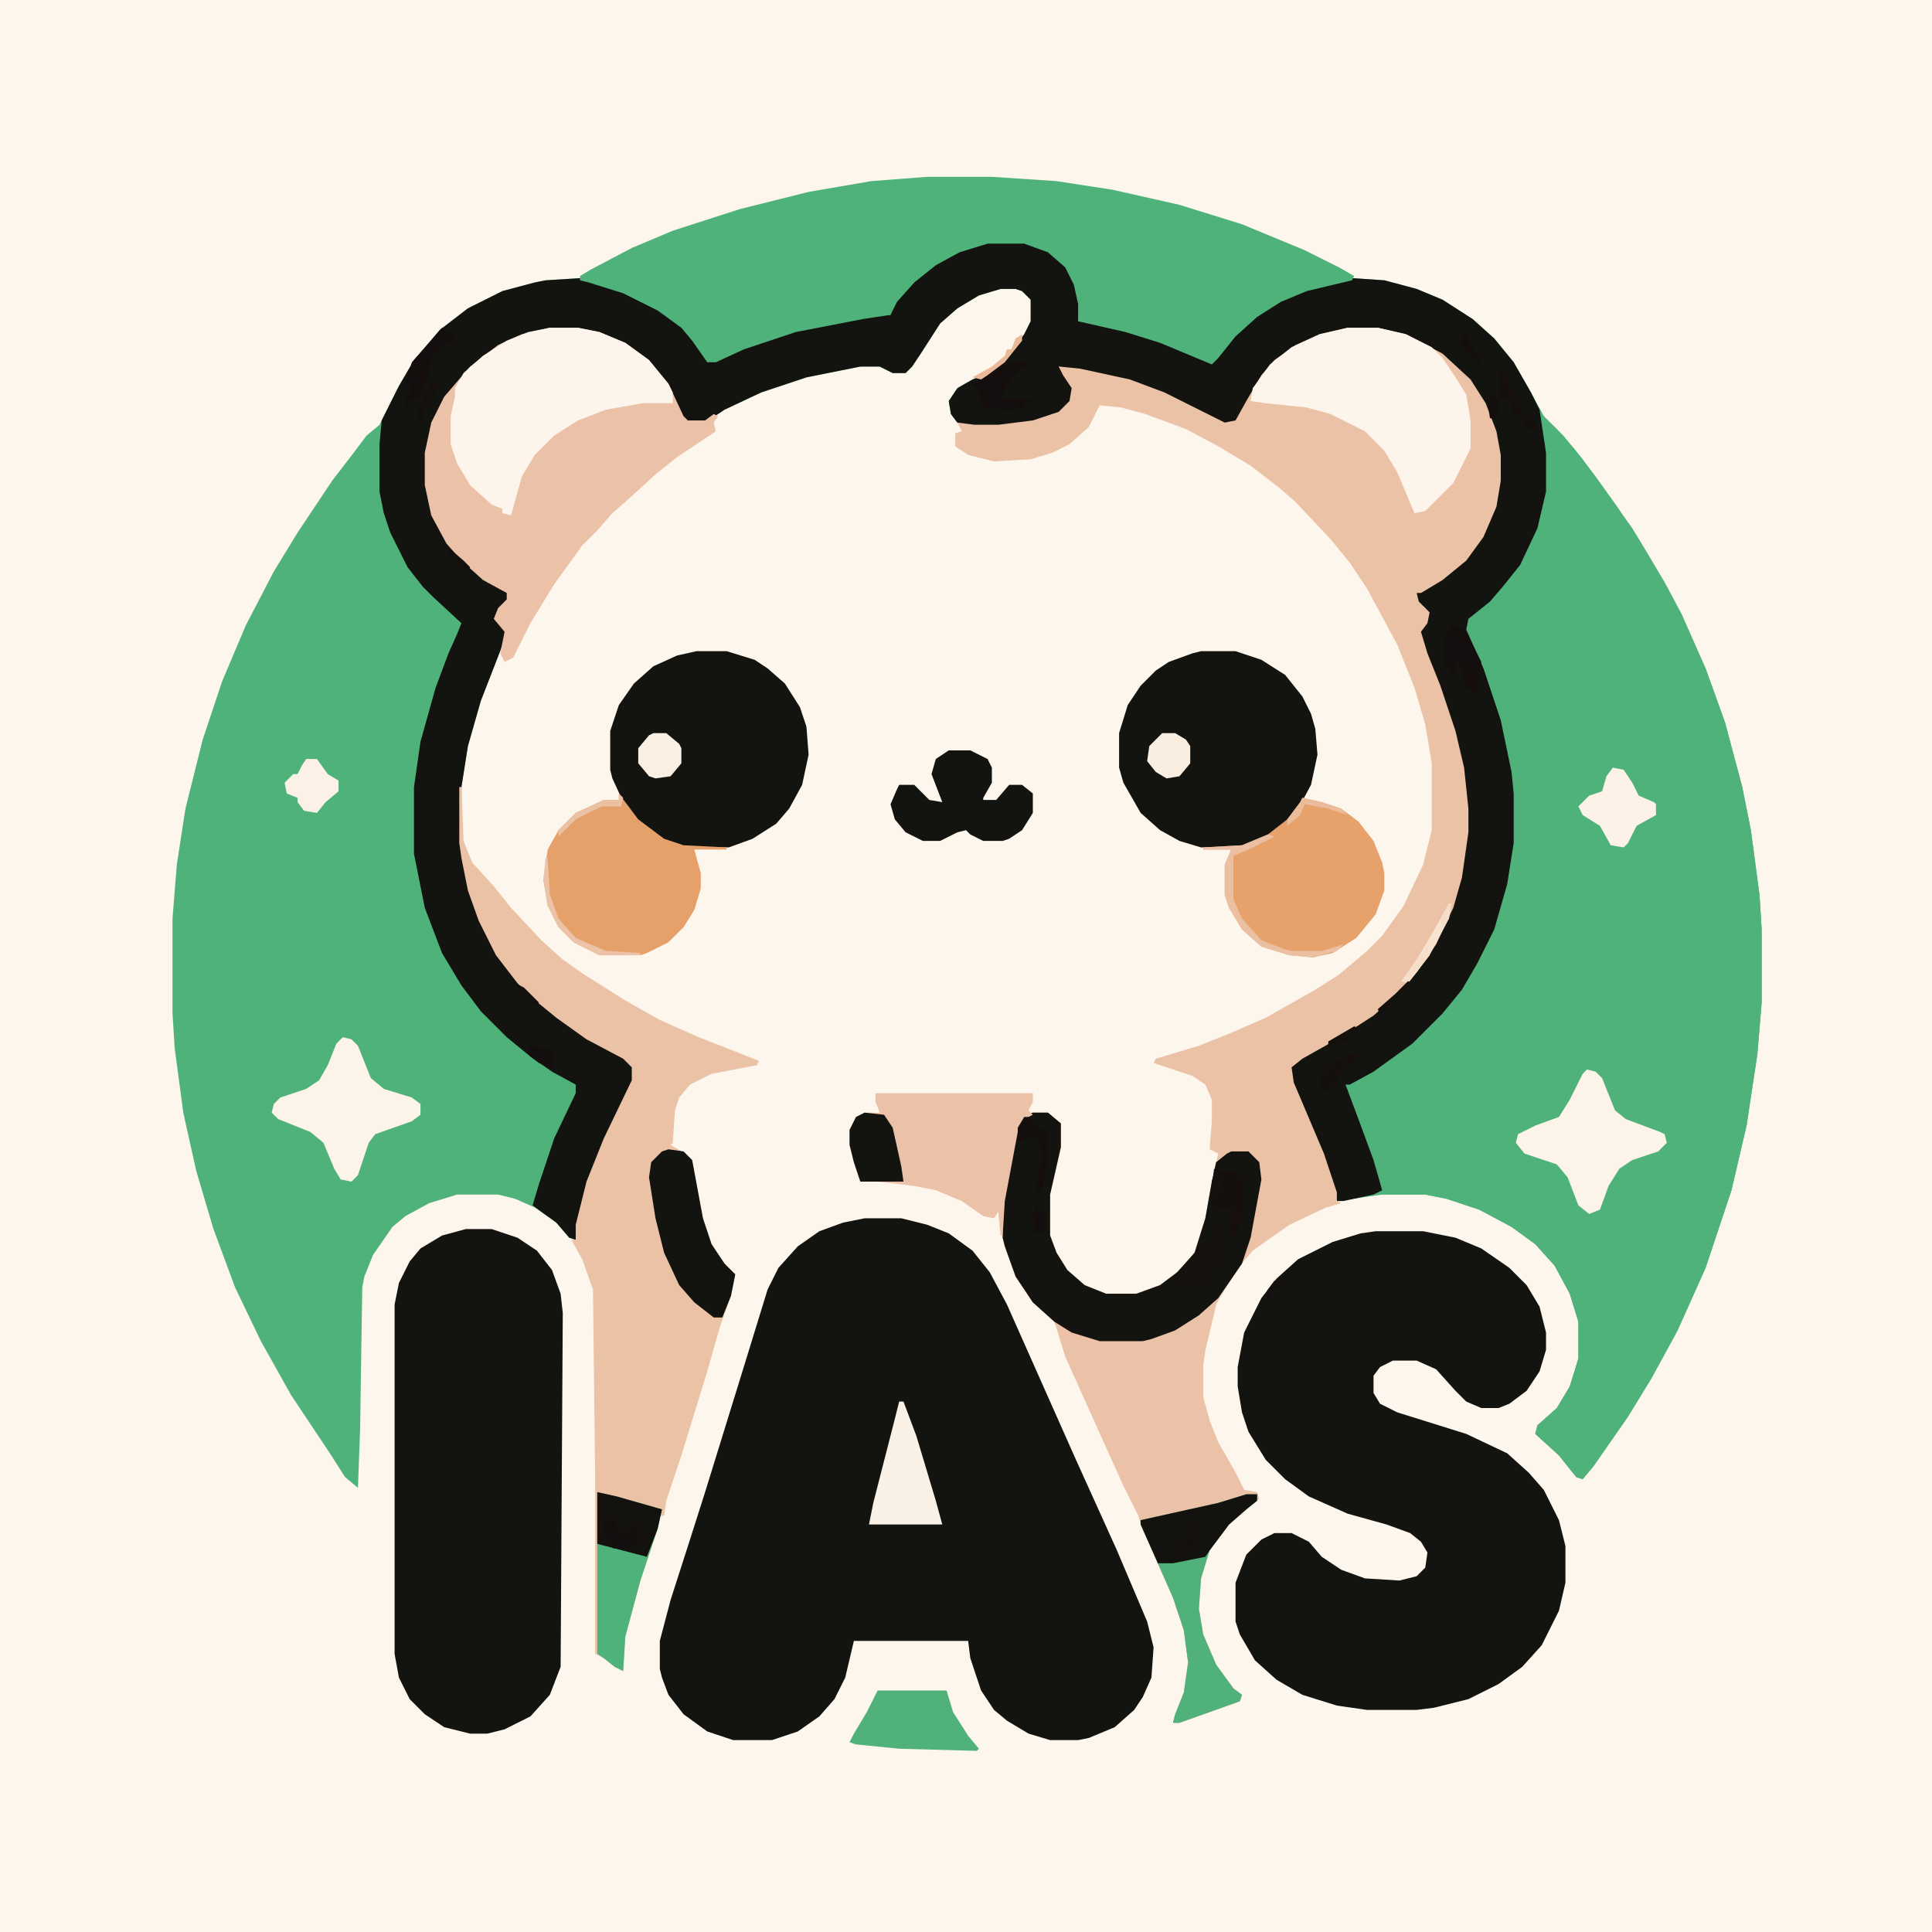 <?xml version="1.0" encoding="UTF-8"?>
<svg version="1.1" viewBox="0 0 896 896" width="1280" height="1280" xmlns="http://www.w3.org/2000/svg">
<path transform="translate(0)" d="m0 0h896v896h-896z" fill="#FDF6ED"/>
<path transform="translate(458,112)" d="m0 0h17l11 4 8 7 4 6 2 5 1 10-1 5 10 1 23 6 24 10 6 2 8-11 9-9 14-9 12-5 21-5 15 1 15 4 12 5 14 9 10 9 9 11 8 14 6 11 9 9 9 11 13 18 10 14 9 15 8 14 8 16 9 20 9 25 8 30 4 20 4 30 1 16v34l-2 24-5 33-7 30-12 36-13 29-12 22-11 18-16 23-5 6-3-1-8-10-11-10 1-4 9-8 6-10 4-13v-17l-4-13-7-13-9-10-11-8-15-8-15-5-10-2h-20l-21 3-9-27-12-28-1-7 6-5 11-6 19-12 10-8 9-9 10-14 9-17 4-12 3-16 1-10v-11l-2-19-6-24-8-22-6-15 2-5 2-2-1-6-4-3v-4l15-9 9-8 8-13 5-14 1-8v-12l-3-15-8-16-10-11-10-7-15-7-10-2h-14l-16 4-13 7-8 7-8 13-5 10-3 3-7-1-18-10-20-8-20-5-16-3 6 8 1 6-4 6-8 4-13 3-10 1h-11l-8-2-3-4-1-6 4-6 7-4 7-3 9-7 8-11 3-6v-10l-4-4-3-1h-7l-10 3-10 6-8 7-9 14-4 6-3 3h-6l-6-3h-9l-25 5-21 7-17 8-9 6h-8l-4-4-6-14-9-11-10-7-12-5-10-2h-13l-16 4-11 6-11 9-10 12-6 12-3 14v15l3 14 7 13 9 10 7 6 11 6 1 4-6 7 2 4 3 5-5 13-7 18-6 21-3 19v26l3 18 5 16 8 16 8 11 11 12 14 11 13 8 16 9 2 3v6l-14 29-7 18-5 20-1 7-3-1-6-7-10-7-9-4-8-2h-19l-13 4-11 6-6 5-9 13-4 10-1 5-1 66-1 27-6-5-7-11-18-27-14-25-12-25-10-27-8-27-6-27-4-30-1-16v-44l2-25 4-26 8-32 9-27 11-26 13-25 11-18 16-24 10-13 6-8 6-5 8-16 8-14 12-14 13-10 16-8 15-4 5-1 16-1 18 5 16 8 9 6 7 6 9 12v2l25-10 20-6 27-5 13-1 2-6 9-10 10-8 16-8z" fill="#50B27B"/>
<path transform="translate(714,192)" d="m0 0 7 6 9 10 10 13 10 14 10 15 12 20 8 15 11 25 9 25 8 30 4 20 4 30 1 16v34l-2 24-5 33-7 30-12 36-13 29-12 22-11 18-16 23-5 6-3-1-8-10-11-10 1-4 9-8 6-10 4-13v-17l-4-13-7-13-9-10-11-8-15-8-15-5-10-2h-24l3-3-10-30-6-14v-4l16-9 17-13 14-14 11-16 8-15 7-21 3-15 1-9v-23l-3-21-6-23-7-19-6-13 1-5 9-8 5-4 10-13 8-17 4-17v-18z" fill="#50B27B"/>
<path transform="translate(401,565)" d="m0 0h17l12 3 10 4 11 8 8 10 8 15 32 72 19 42 14 33 3 12-1 14-4 9-4 6-9 8-12 5-5 1h-13l-10-3-10-6-6-5-6-9-5-15-1-8h-53l-4 17-5 10-7 8-10 7-12 4h-18l-12-4-11-8-7-9-3-8-1-4v-13l5-19 9-28 7-22 17-55 12-39 5-10 9-10 10-7 11-4z" fill="#13130F"/>
<path transform="translate(458,112)" d="m0 0h17l11 4 8 7 4 6 2 5 1 10-1 5 10 1 23 6 24 10 6 2 8-11 9-9 14-9 12-5 21-5 15 1 15 4 12 5 14 9 10 9 9 11 8 14 4 8 3 20v18l-4 17-8 17-8 10-6 7-10 8-1 5 8 18 8 24 5 24 1 10v23l-3 19-6 21-8 16-7 12-9 11-14 14-18 13-11 6h-2l6 16 7 19 4 14-4 2-14 3h-3l-9-27-12-28-1-7 6-5 11-6 19-12 10-8 9-9 10-14 9-17 4-12 3-16 1-10v-11l-2-19-6-24-8-22-6-15 2-5 2-2-1-6-4-3v-4l15-9 9-8 8-13 5-14 1-8v-12l-3-15-8-16-10-11-10-7-15-7-10-2h-14l-16 4-13 7-8 7-8 13-5 10-3 3-7-1-18-10-20-8-20-5-16-3 6 8 1 6-4 6-8 4-13 3-10 1h-11l-8-2-3-4-1-6 4-6 7-4 7-3 9-7 8-11 3-6v-10l-4-4-3-1h-7l-10 3-10 6-8 7-9 14-4 6-3 3h-6l-6-3h-9l-25 5-21 7-17 8-9 6h-8l-4-4-6-14-9-11-10-7-12-5-10-2h-13l-16 4-11 6-11 9-10 12-6 12-3 14v15l3 14 7 13 9 10 7 6 11 6 1 4-6 7 2 4 3 5-5 13-7 18-6 21-3 19v26l3 18 5 16 8 16 8 11 11 12 14 11 13 8 16 9 2 3v6l-14 29-7 18-5 20-1 7-3-1-6-7-11-8 3-10 7-21 10-21v-4l-11-6-10-7-11-9-12-12-9-12-9-15-8-21-5-25v-31l3-21 7-25 6-16 4-9 2-5-13-12-5-5-7-9-8-16-3-9-2-10v-22l1-11 8-16 7-12 12-14 13-10 16-8 15-4 5-1 16-1 18 5 16 8 9 6 7 6 9 12v2l25-10 20-6 27-5 13-1 2-6 9-10 10-8 16-8z" fill="#13130F"/>
<path transform="translate(625,152)" d="m0 0h14l13 3 17 9 13 12 7 11 5 13 2 11v12l-2 12-6 14-8 11-11 9-10 6h-2l1 4 5 5-1 5-3 4 3 10 6 15 7 21 4 17 2 19v11l-3 21-4 14-8 17-9 13-11 12-9 8-17 11-16 9-5 4 1 7 14 33 6 18v4l2 1-7 2-17 8-17 12-6 7-7 11-4 7-5 21-1 7v15l3 11 4 10 8 14 4 8 6 1 1 3-6 5-8 7-9 12-4 13-1 14 2 12 6 14 8 11 4 3-1 3-28 10h-3l1-4 4-10 2-14-2-15-5-15-15-34-1-4-7-14-27-60-3-10-2-6-10-9-8-12-5-14-1-4v-17l6-32 5-8 3-1h7l6 5v11l-5 22v19l3 8 5 8 8 7 10 4h14l11-4 8-6 8-9 5-16 3-17 3-13-4-2 1-13v-10l-3-7-6-4-18-6 1-2 20-6 15-6 16-7 23-13 11-7 13-11 7-7 10-14 9-19 4-16v-31l-3-18-5-17-8-20-14-26-8-12-9-11-16-17-8-7-13-10-15-9-15-8-19-7-11-3-10-1-5 10-9 8-8 4-10 3-17 1-12-3-6-4v-6l3-1-2-4 8 1h11l16-2 12-4 5-5 1-6-4-6-2-4 10 1 23 5 16 6 28 14 5-1 5-9 7-12 6-7 10-7 11-5z" fill="#EBC2A6"/>
<path transform="translate(638,571)" d="m0 0h22l15 3 12 5 13 9 8 8 6 10 3 12v8l-3 10-6 9-8 6-5 2h-8l-7-3-5-5-9-10-9-4h-11l-6 3-3 4v8l3 5 8 4 32 10 19 9 10 9 7 8 7 14 3 12v17l-3 13-8 16-9 10-11 8-14 7-16 4-8 1h-23l-14-2-16-5-12-7-10-9-7-12-2-6v-18l5-13 7-7 6-3h8l8 4 6 7 9 6 11 4 16 1 8-2 4-4 1-7-3-5-5-4-11-4-18-5-18-8-11-8-9-9-8-13-3-9-2-12v-9l3-16 8-16 7-9 10-9 16-8 13-4z" fill="#13130F"/>
<path transform="translate(216,570)" d="m0 0h12l12 4 9 6 7 9 4 11 1 9-1 164-5 13-9 10-12 6-8 2h-8l-12-3-9-6-7-7-5-10-2-11v-162l2-10 5-10 5-6 10-6z" fill="#13130F"/>
<path transform="translate(430,82)" d="m0 0h30l30 2 26 4 31 7 29 9 29 12 16 8 7 4-1 2-21 5-12 5-11 7-10 9-8 10-3 3-24-10-16-5-22-5v-8l-2-9-4-8-8-7-11-4h-17l-13 4-11 6-10 8-8 9-3 6-13 2-31 6-24 8-13 6h-4l-7-10-5-6-11-8-16-8-16-5-4-1v-2l5-3 19-10 19-8 31-10 32-8 29-5z" fill="#50B27B"/>
<path transform="translate(213,365)" d="m0 0h1l1 25 4 10 10 11 8 10 14 15 10 9 10 7 19 12 16 9 18 8 28 11-1 2-21 4-10 5-5 6-2 6-1 15-1 1 7 4 3 3 5 27 4 12 6 9 5 5-2 10-5 14-6 21-12 39-7 21-1 7h-2l-2 9-7 21-7 26-1 16-4-2-5-4-4-2v-84l-1-85-5-14-5-9h2v-7l5-20 8-20 13-27v-6l-4-4-17-9-14-10-11-9-7-7-10-13-8-16-5-14-3-15-1-7z" fill="#EBC2A6"/>
<path transform="translate(479,516)" d="m0 0h7l6 5v11l-5 22v19l3 8 5 8 8 7 10 4h14l11-4 8-6 8-9 5-16 3-17 2-9 5-4 2-1h8l5 5 1 8-5 27-4 12-10 15-2 4-5 21-1 7v15l3 11 4 10 8 14 4 8 6 1 1 3-6 5-8 7-9 12-4 13-1 14 2 12 6 14 8 11 4 3-1 3-28 10h-3l1-4 4-10 2-14-2-15-5-15-15-34-1-4-7-14-27-60-3-10-2-6-10-9-8-12-5-14-1-4v-17l6-32 5-8z" fill="#EBC2A7"/>
<path transform="translate(255,152)" d="m0 0h13l10 2 12 5 11 8 9 11 7 15 2 2h8l4-3 2 1-2 3 1 4-18 12-10 8-12 11-8 7-7 8-7 7-13 18-11 18-8 16-4 2-2-4 2-10-5-6 2-5 4-4v-3l-11-6-10-9-7-8-7-13-3-14v-15l3-14 6-12 12-14 13-10 11-5z" fill="#EBC2A7"/>
<path transform="translate(323,302)" d="m0 0h14l13 4 6 4 8 7 7 11 3 9 1 13-3 14-6 11-6 7-11 7-11 4h-21l-10-4-11-8-6-7-6-13-1-4v-18l4-12 7-10 9-8 11-5z" fill="#13130F"/>
<path transform="translate(557,302)" d="m0 0h16l12 4 11 7 8 10 4 8 2 7 1 12-3 14-7 13-7 7-12 7-6 2h-19l-10-3-9-5-9-8-8-14-2-7v-16l4-13 6-9 7-7 6-4 11-4z" fill="#13130F"/>
<path transform="translate(479,516)" d="m0 0h7l6 5v11l-5 22v19l3 8 5 8 8 7 10 4h14l11-4 8-6 8-9 5-16 3-17 2-9 5-4 2-1h8l5 5 1 8-5 27-4 12-11 16-9 8-11 7-11 4-4 1h-20l-13-4-8-5-10-9-8-12-5-14-1-4v-17l6-32 5-8z" fill="#13130F"/>
<path transform="translate(255,152)" d="m0 0h13l10 2 12 5 11 8 9 11 2 4v5h-14l-17 3-13 5-11 7-9 9-6 10-5 18-4-1v-2l-5-2-10-9-6-10-3-9v-13l2-9v-4l4-7 9-8 11-7 10-4z" fill="#FDF5EB"/>
<path transform="translate(625,152)" d="m0 0h14l13 3 12 6 5 5 6 9 5 8 2 12v13l-8 16-13 13-5 1-8-19-6-10-9-9-16-8-11-3-19-2-7-1 1-6 8-11 10-8 13-6z" fill="#FDF5EC"/>
<path transform="translate(604,370)" d="m0 0 9 2 9 3 8 6 7 9 4 10 1 5v8l-4 11-9 11-11 7-9 2-11-1-13-4-9-8-6-10-2-6v-14l3-7h-13v-1l18-1 12-5 9-7 6-8z" fill="#E7A16B"/>
<path transform="translate(287,368)" d="m0 0 9 12 12 9 9 3 20 1v1h-15l3 11v7l-3 10-5 8-7 7-10 5-3 1h-19l-12-6-7-7-5-10-2-12 2-14 5-9 8-8 13-6h7z" fill="#E6A16B"/>
<path transform="translate(406,507)" d="m0 0h73v4l-2 4 2 2-4 2-3 6-6 32-1 16h-1l-1-11-2 3-5-1-10-7-12-5-10-2-17-2h-8l-3-9-2-8v-7l3-6 4-2h7l-2-5z" fill="#EBC2A7"/>
<path transform="translate(736,496)" d="m0 0 4 1 3 3 6 15 5 4 16 6 2 1 1 4-4 4-12 4-6 4-5 8-4 11-5 2-5-4-5-13-5-6-15-5-4-5 1-4 8-4 11-4 5-8 6-12z" fill="#FCF3E9"/>
<path transform="translate(159,481)" d="m0 0 4 1 3 3 6 15 6 5 13 4 4 3v5l-4 3-17 6-3 4-5 15-3 3-5-1-3-5-5-12-6-5-15-6-3-3 1-4 3-3 12-4 6-4 4-7 4-10z" fill="#FCF3E9"/>
<path transform="translate(578,693)" d="m0 0h5v3l-5 4-8 7-9 12-4 13-1 14 2 12 6 14 8 11 4 3-1 3-28 10h-3l1-4 4-10 2-14-2-15-5-15-15-34v-2l36-8z" fill="#50B17B"/>
<path transform="translate(440,348)" d="m0 0h10l8 4 2 4v7l-4 7v1h6l6-7h6l5 4v9l-5 8-6 4-3 1h-9l-6-3-2-2-4 1-8 4h-8l-8-4-5-6-2-7 3-7 1-2h7l7 7 6 1-5-13 2-7z" fill="#13140F"/>
<path transform="translate(310,533)" d="m0 0 7 1 4 4 5 27 4 12 6 9 5 5-2 10-4 10h-4l-9-7-7-8-7-15-4-16-3-19 1-7 5-5z" fill="#13130F"/>
<path transform="translate(277,692)" d="m0 0 9 2 21 6-2 9-8 24-7 26-1 16-4-2-5-4-3-2z" fill="#50B27B"/>
<path transform="translate(407,784)" d="m0 0h32l3 10 7 11 5 6-1 1-36-1-20-2-3-1 2-4 6-10z" fill="#50B17B"/>
<path transform="translate(417,650)" d="m0 0h2l6 16 9 30 3 11h-34l2-10 10-39z" fill="#FAF1E6"/>
<path transform="translate(578,693)" d="m0 0h5v3l-5 4-8 7-9 12-2 3-15 3h-7l-8-18v-2l36-8z" fill="#13120E"/>
<path transform="translate(748,356)" d="m0 0 5 1 4 6 3 6 7 3 1 1v5l-9 5-4 8-2 2-6-1-5-9-8-5-2-4 5-5 6-2 2-7z" fill="#FCF2E8"/>
<path transform="translate(277,692)" d="m0 0 9 2 21 6-2 9-5 13-23-6z" fill="#13120E"/>
<path transform="translate(401,516)" d="m0 0 9 1 4 6 4 18 1 7h-20l-3-9-2-8v-7l3-6z" fill="#13130F"/>
<path transform="translate(142,352)" d="m0 0h5l5 7 5 3v5l-6 5-4 5-6-1-3-4v-2l-5-2-1-5 4-4h2l2-4z" fill="#FBF1E6"/>
<path transform="translate(303,340)" d="m0 0h6l6 5 1 2v7l-5 6-7 1-3-1-5-6v-7l5-6z" fill="#F9EFE2"/>
<path transform="translate(539,340)" d="m0 0h6l5 3 2 3v8l-5 6-6 1-5-3-4-5 1-7 5-5z" fill="#FAEEE1"/>
<path transform="translate(675,290)" d="m0 0 4 1 8 16-1 8-1 7-5-3-3-11-2-1-1 7-4-6-1-12 4-5z" fill="#140F0E"/>
<path transform="translate(562,566)" d="m0 0h2l2 5v7l2 1-3 2-1-1v2h3l-2 7-7 7-2 3h-2l-2 4h-2l-2 4-2-2 3-1v-2h2l2-4 1-4-8 2-1-5 7-7 4-6h2l2-4 1 3 2-2-2-6z" fill="#15110F"/>
<path transform="translate(564,541)" d="m0 0 1 2 8 1 4 4v10l-2 11-3 5-2-1 1-10v-3l-7 1-1 2-1-5v-10z" fill="#150F0E"/>
<path transform="translate(473,167)" d="m0 0 5 1-5 4-7 8-1 4 1 1h12l-1 2h-2v2l-7 1-12-1-3-9-2-2 9-6 7-3z" fill="#140F0E"/>
<path transform="translate(205,152)" d="m0 0 3 1 4 4-5 3h-2l-2 3h-2l-2 9-1 4-4 8-4 2-1 3-1-3 2-4v-4h-2l3-10 9-10z" fill="#140F0E"/>
<path transform="translate(588,387)" d="m0 0 3 1-12 6-7 3v20l4 9 9 10 10 4 4 1h14l10-3-3 3-11 3-11-1-13-4-9-8-6-10-2-6v-14l3-7h-13v-1l18-1z" fill="#EBBFA1"/>
<path transform="translate(475,518)" d="m0 0h2l3 4 5 3 1 1v13l-3 14h-3l3-17-1-8-1-1h-5l-2 2h-2v-6z" fill="#140F0E"/>
<path transform="translate(672,419)" d="m0 0h1l-1 7-9 17-10 13-3-1 7-10 6-10z" fill="#F8E3D1"/>
<path transform="translate(283,704)" d="m0 0 3 1-1 4 5 3 3-1 1-5 2 1v6l-2 3-3 2h-7v-2l-2-1-2-3v-6z" fill="#140F0E"/>
<path transform="translate(629,488)" d="m0 0 2 2-3 1v2l-5 3-6 10-5-1v-6h2l1-4h3v-2l4-2h3v-2z" fill="#150F0E"/>
<path transform="translate(695,171)" d="m0 0 4 4 1 4 3 5v4l3 1v3h2l5 5 1 3-5-1-4-5v-2h-3l-2-7h-4l-1-2 1-3z" fill="#150F0E"/>
<path transform="translate(253,398)" d="m0 0h1l1 17 4 11 8 9 14 6 16 1v1h-19l-12-6-7-7-5-10-2-12z" fill="#ECC3A8"/>
<path transform="translate(246,485)" d="m0 0 9 1 2 4-1 5-6-2-4-3-1-4z" fill="#140F0E"/>
<path transform="translate(287,368)" d="m0 0 2 2-1 4h-9l-12 6-8 8v-3l8-8 13-6h7z" fill="#EBC1A4"/>
<path transform="translate(604,370)" d="m0 0 9 2 9 3 3 3-9-3-11-2-2 5-6 5v-3l6-8z" fill="#EBBC9C"/>
<path transform="translate(480,559)" d="m0 0 2 1v2h3v9l-5 1-1-9z" fill="#140F0E"/>
<path transform="translate(202,175)" d="m0 0 1 4-4 9h-2l-1 6-1 2h-2l1-7 5-10z" fill="#150F0E"/>
<path transform="translate(662,439)" d="m0 0 1 4-10 13-3-1 7-10z" fill="#F6DEC9"/>
<path transform="translate(474,155)" d="m0 0v3l-8 10-8 6-3 2-4-1 9-5 6-5 1-3h2l2-5z" fill="#EAB997"/>
<path transform="translate(679,153)" d="m0 0 3 3h-2l3 6 3 3 1 5-5-5-5-6z" fill="#140F0E"/>
<path transform="translate(628,476)" d="m0 0 3 1-7 6-8 2v-2z" fill="#14100E"/>
<path transform="translate(553,707)" d="m0 0 1 2 2 1-3 7h-2l-1 5-2-4 4-7 1-2-3-1z" fill="#150F0E"/>
<path transform="translate(653,455)" d="m0 0 2 1-15 15-1-3 8-7z" fill="#14100E"/>
<path transform="translate(691,183)" d="m0 0 3 1 1 1v6l-2 3h-2l-1-7z" fill="#140F0E"/>
<path transform="translate(239,456)" d="m0 0 4 2 7 7-3 1-6-5z" fill="#14100E"/>
<path transform="translate(563,542)" d="m0 0 2 2 1 6-2 4-2 1z" fill="#13130F"/>
<path transform="translate(591,594)" d="m0 0h3l-1 4h-3l-2 5-2-1 2-4z" fill="#14100E"/>
<path transform="translate(208,254)" d="m0 0 7 6 3 3-1 2-6-4-3-4z" fill="#14100E"/>
<path transform="translate(672,419)" d="m0 0h1l-1 7-3 4-1-4z" fill="#F6DDC9"/>
</svg>
